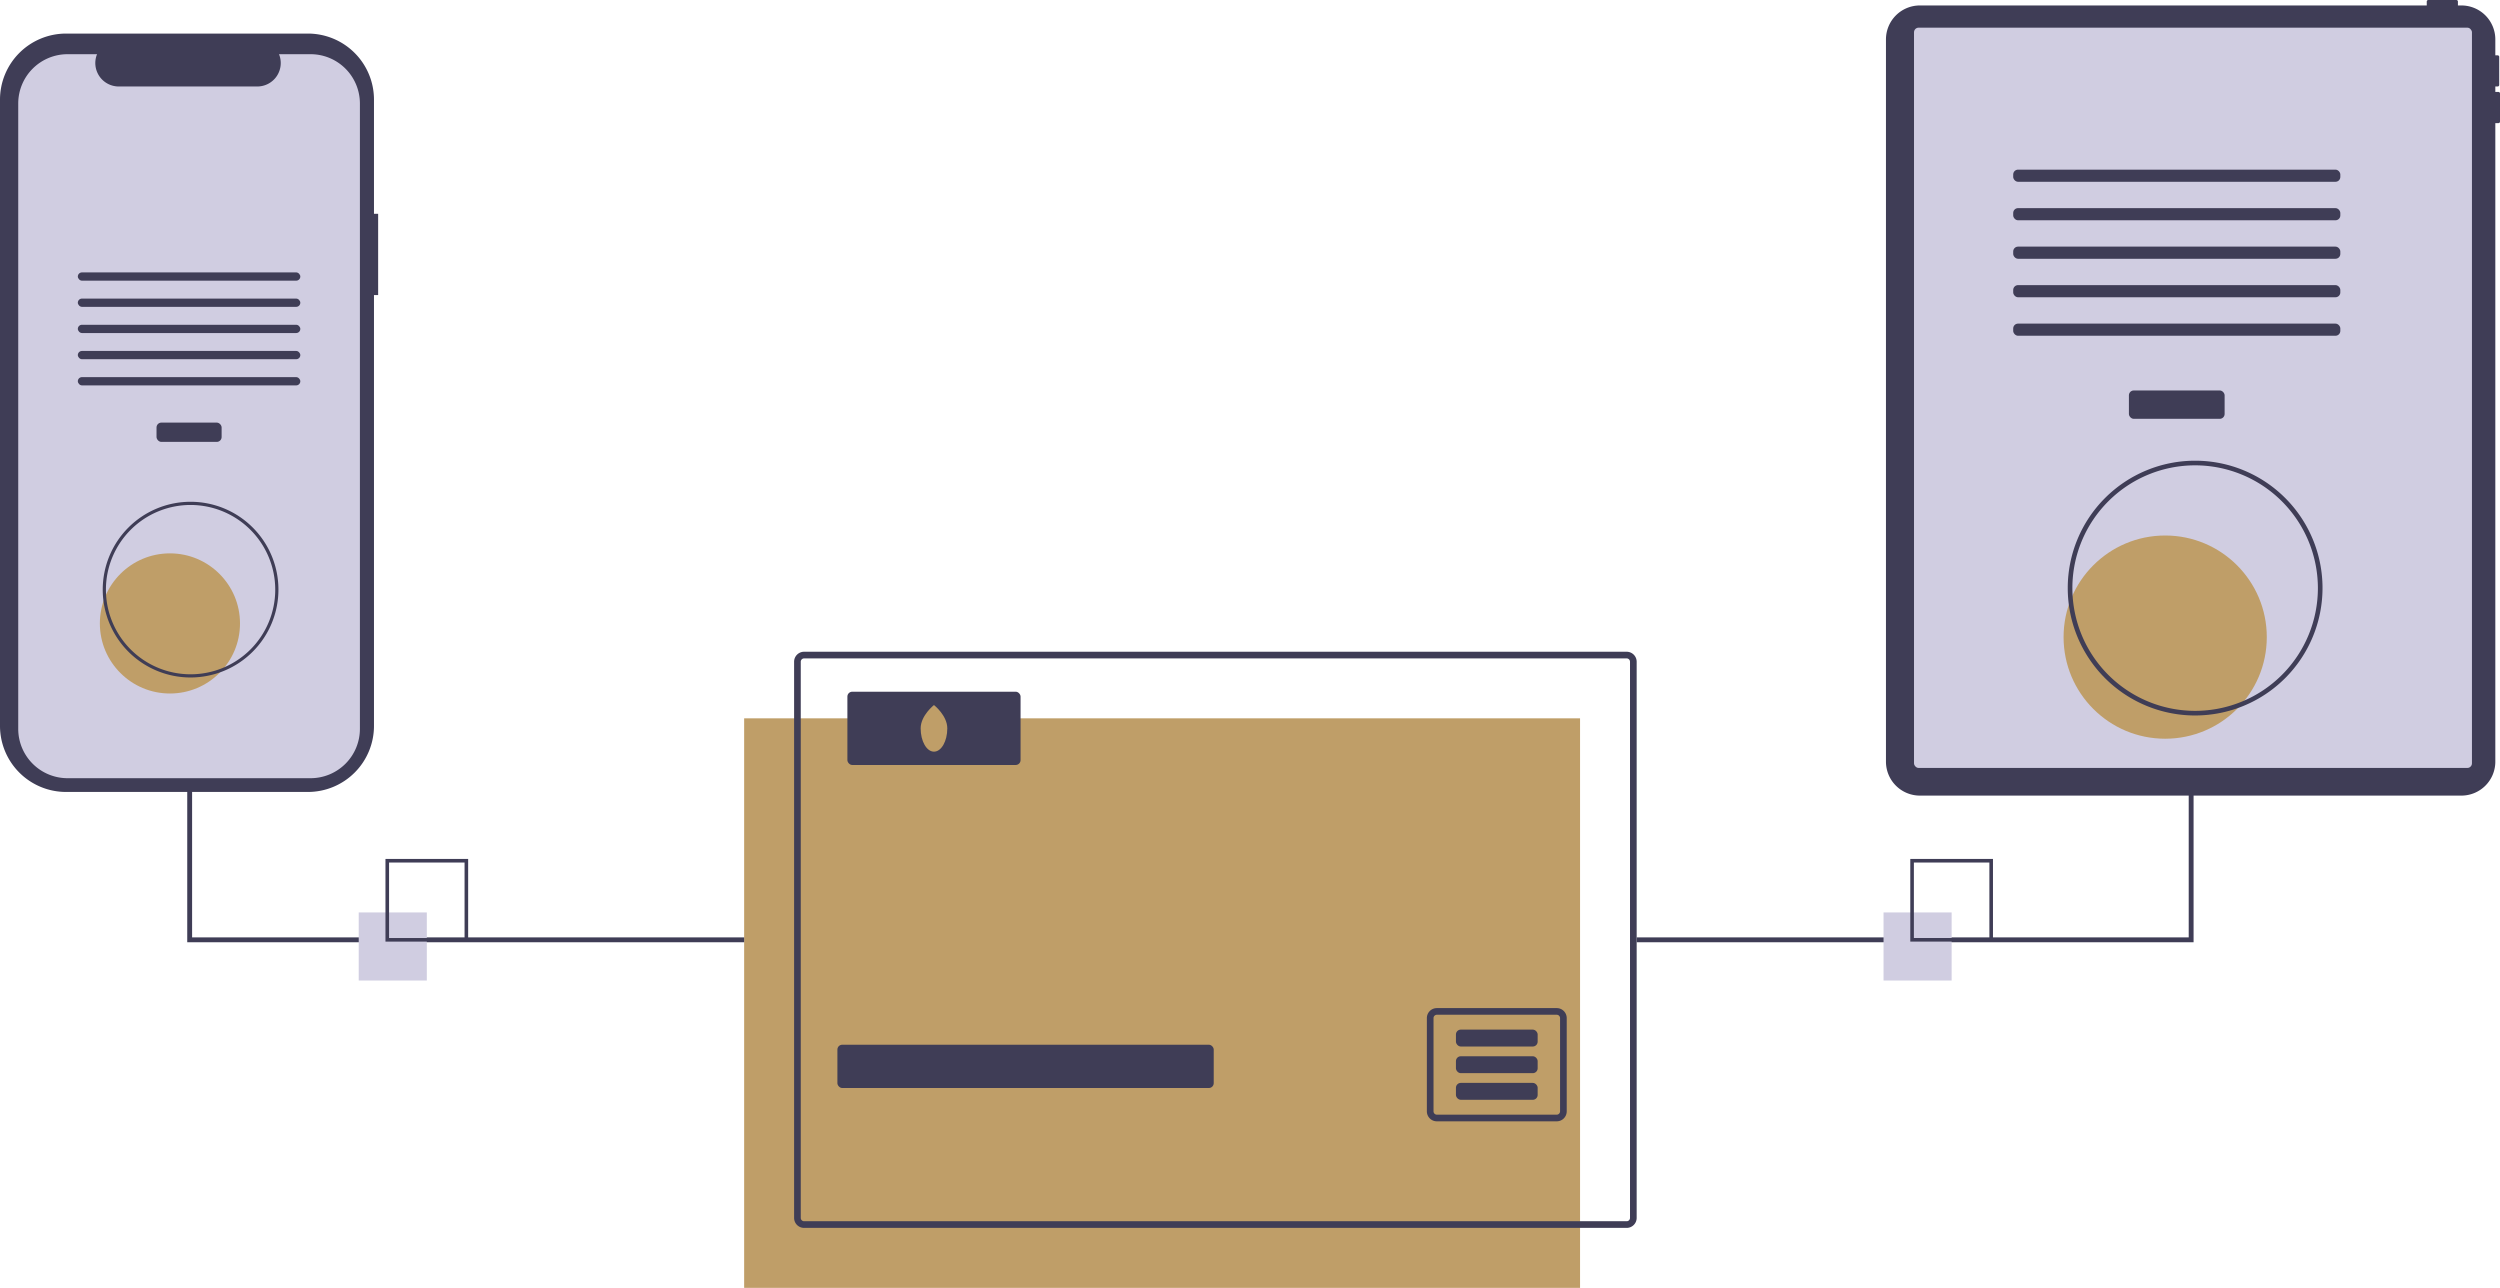 <svg id="bbc47c66-d48b-4d11-bc2f-9f2748fa4450" data-name="Layer 1" xmlns="http://www.w3.org/2000/svg" width="1027.992" height="529.556" viewBox="0 0 1027.992 529.556"><title>online_transactions</title><rect x="305.992" y="295.386" width="343.72" height="234.17" fill="#bf9e68"/><path d="M754.886,453.218h-338.24a4.116,4.116,0,0,0-4.11,4.11v228.69a4.11,4.11,0,0,0,4.11,4.11h338.24a4.11,4.11,0,0,0,4.11-4.11v-228.69A4.116,4.116,0,0,0,754.886,453.218Zm1.37,232.8a1.366,1.366,0,0,1-1.37,1.37h-338.24a1.366,1.366,0,0,1-1.37-1.37v-228.69a1.372,1.372,0,0,1,1.37-1.37h338.24a1.372,1.372,0,0,1,1.37,1.37Z" transform="translate(-86.004 -185.222)" fill="#3f3d56"/><rect x="344.335" y="429.587" width="154.743" height="17.802" rx="2" fill="#3f3d56"/><path d="M726.126,599.748h-49.29a4.11,4.11,0,0,0-4.11,4.11v38.34a4.11,4.11,0,0,0,4.11,4.11h49.29a4.11,4.11,0,0,0,4.11-4.11v-38.34A4.11,4.11,0,0,0,726.126,599.748Zm1.37,42.45a1.372,1.372,0,0,1-1.37,1.37h-49.29a1.372,1.372,0,0,1-1.37-1.37v-38.34a1.366,1.366,0,0,1,1.37-1.37h49.29a1.366,1.366,0,0,1,1.37,1.37Z" transform="translate(-86.004 -185.222)" fill="#3f3d56"/><rect x="598.676" y="423.372" width="33.603" height="6.952" rx="2" fill="#3f3d56"/><rect x="598.676" y="434.328" width="33.603" height="6.952" rx="2" fill="#3f3d56"/><rect x="598.676" y="445.283" width="33.603" height="6.952" rx="2" fill="#3f3d56"/><rect x="348.444" y="284.431" width="71.209" height="30.127" rx="2" fill="#3f3d56"/><path d="M475.53,484.716c0,5.294-2.452,9.586-5.478,9.586s-5.478-4.292-5.478-9.586,5.478-9.586,5.478-9.586S475.53,479.422,475.53,484.716Z" transform="translate(-86.004 -185.222)" fill="#bf9e68"/><polygon points="901.992 161.837 899.992 161.837 899.992 385.451 672.992 385.451 672.992 387.451 901.992 387.451 901.992 161.837" fill="#3f3d56"/><polygon points="305.992 387.451 76.992 387.451 76.992 161.837 78.992 161.837 78.992 385.451 305.992 385.451 305.992 387.451" fill="#3f3d56"/><path d="M1113.355,223.032h-1.282v-2.243h.961a.641.641,0,0,0,.641-.641V208.613a.641.641,0,0,0-.641-.641h-.961v-6.551a13.956,13.956,0,0,0-13.956-13.956h-1.424v-1.602a.641.641,0,0,0-.641-.641h-11.535a.641.641,0,0,0-.641.641v1.602H875.461a13.956,13.956,0,0,0-13.956,13.956v296.994a13.956,13.956,0,0,0,13.956,13.956h222.657a13.956,13.956,0,0,0,13.956-13.956V235.849h1.282a.641.641,0,0,0,.641-.641V223.673A.641.641,0,0,0,1113.355,223.032Z" transform="translate(-86.004 -185.222)" fill="#3f3d56"/><rect x="787.035" y="11.372" width="229.423" height="304.406" rx="1.905" fill="#d0cde1"/><rect x="875.401" y="160.558" width="39.357" height="11.663" rx="2" fill="#3f3d56"/><rect x="827.821" y="69.754" width="134.517" height="4.998" rx="2" fill="#3f3d56"/><rect x="827.821" y="85.582" width="134.517" height="4.998" rx="2" fill="#3f3d56"/><rect x="827.821" y="101.41" width="134.517" height="4.998" rx="2" fill="#3f3d56"/><rect x="827.821" y="117.239" width="134.517" height="4.998" rx="2" fill="#3f3d56"/><rect x="827.821" y="133.067" width="134.517" height="4.998" rx="2" fill="#3f3d56"/><circle cx="890.317" cy="261.978" r="41.78" fill="#bf9e68"/><path d="M988.636,479.426a52.382,52.382,0,1,1,52.382-52.382A52.441,52.441,0,0,1,988.636,479.426Zm0-102.859a50.477,50.477,0,1,0,50.477,50.477A50.534,50.534,0,0,0,988.636,376.567Z" transform="translate(-86.004 -185.222)" fill="#3f3d56"/><path d="M241.496,273.134h-1.713V226.196a27.167,27.167,0,0,0-27.167-27.167H113.171A27.167,27.167,0,0,0,86.004,226.196V483.703a27.167,27.167,0,0,0,27.167,27.167h99.445A27.167,27.167,0,0,0,239.783,483.703V306.545H241.496Z" transform="translate(-86.004 -185.222)" fill="#3f3d56"/><path d="M233.997,227.792V484.924a20.288,20.288,0,0,1-20.285,20.292H113.787a20.288,20.288,0,0,1-20.285-20.292V227.792a20.287,20.287,0,0,1,20.285-20.285h12.123a9.638,9.638,0,0,0,8.925,13.276h56.972a9.637,9.637,0,0,0,8.925-13.276h12.98A20.287,20.287,0,0,1,233.997,227.792Z" transform="translate(-86.004 -185.222)" fill="#d0cde1"/><rect x="64.362" y="173.773" width="26.768" height="7.933" rx="2" fill="#3f3d56"/><rect x="32" y="112.012" width="91.492" height="3.4" rx="1.7" fill="#3f3d56"/><rect x="32" y="122.778" width="91.492" height="3.4" rx="1.7" fill="#3f3d56"/><rect x="32" y="133.544" width="91.492" height="3.4" rx="1.7" fill="#3f3d56"/><rect x="32" y="144.309" width="91.492" height="3.4" rx="1.7" fill="#3f3d56"/><rect x="32" y="155.075" width="91.492" height="3.4" rx="1.7" fill="#3f3d56"/><circle cx="69.875" cy="256.355" r="28.813" fill="#bf9e68"/><path d="M164.371,463.801A36.125,36.125,0,1,1,200.496,427.677,36.165,36.165,0,0,1,164.371,463.801Zm0-70.936a34.811,34.811,0,1,0,34.811,34.811A34.85,34.85,0,0,0,164.371,392.866Z" transform="translate(-86.004 -185.222)" fill="#3f3d56"/><rect x="147.505" y="375.19" width="28" height="28" fill="#d0cde1"/><path d="M278.509,572.412h-34v-34h34Zm-32.522-1.478h31.043V539.89H245.987Z" transform="translate(-86.004 -185.222)" fill="#3f3d56"/><rect x="774.505" y="375.19" width="28" height="28" fill="#d0cde1"/><path d="M905.509,572.412h-34v-34h34Zm-32.522-1.478h31.043V539.89H872.987Z" transform="translate(-86.004 -185.222)" fill="#3f3d56"/></svg>
